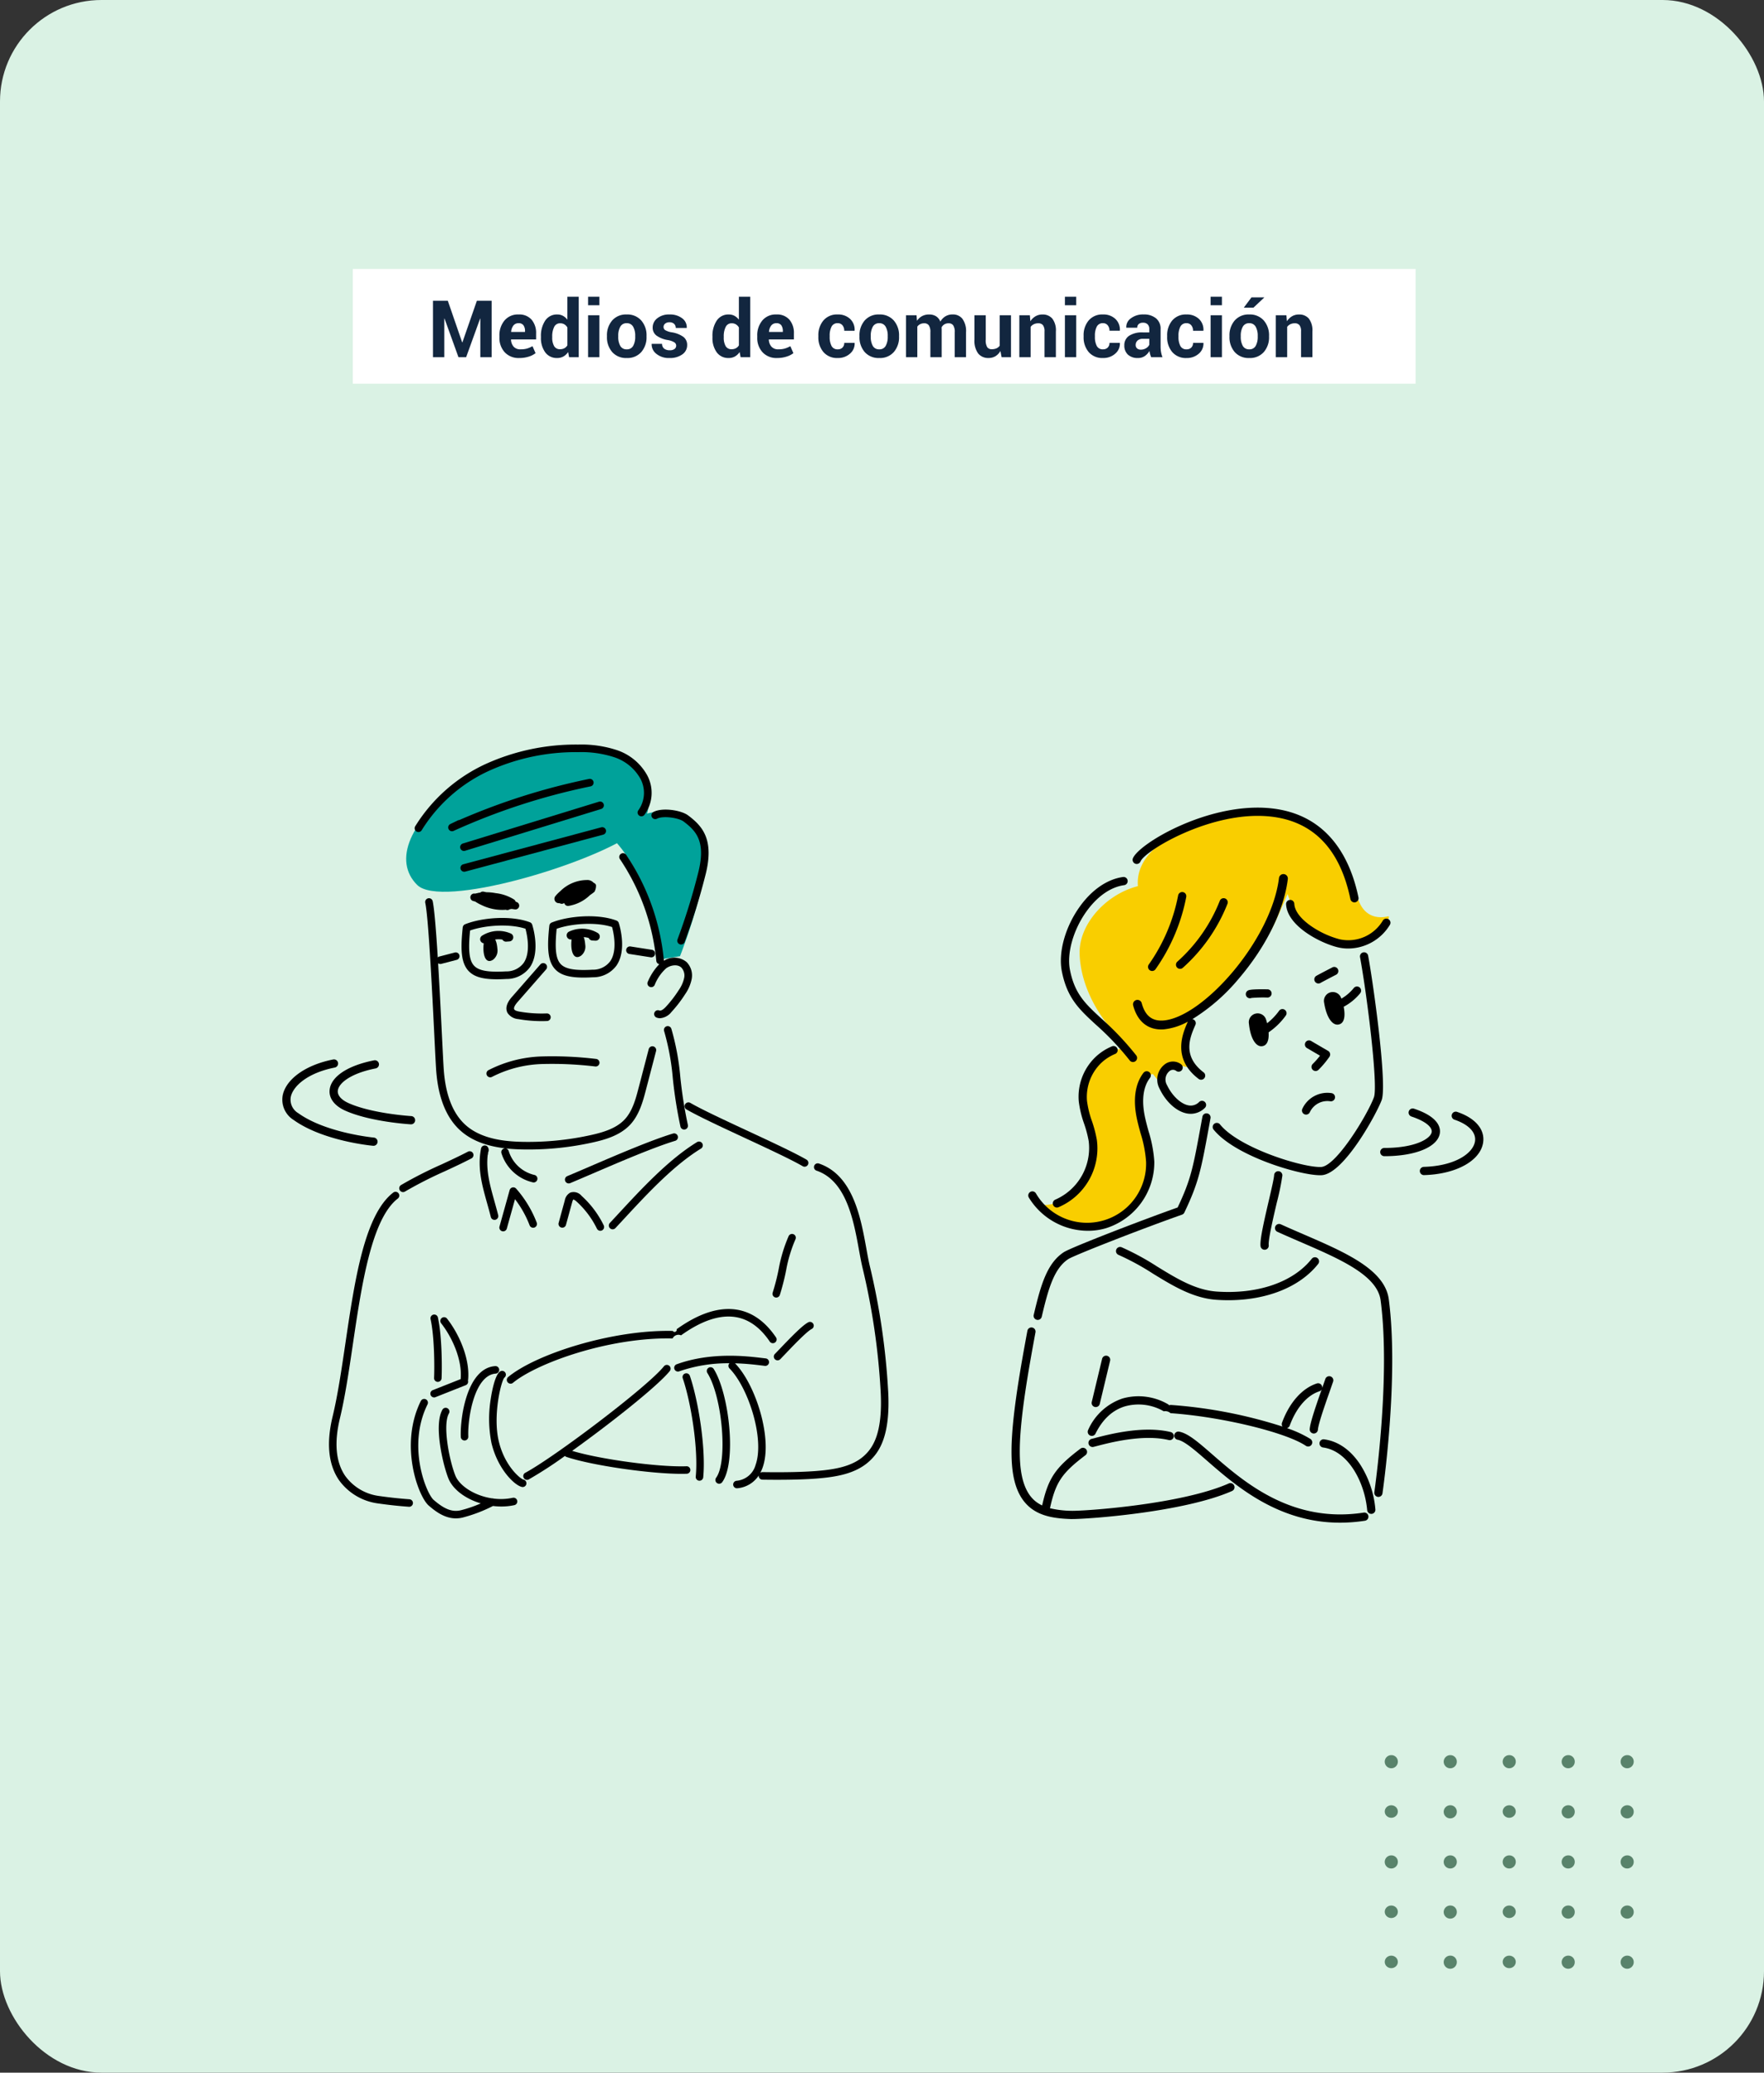 <svg xmlns="http://www.w3.org/2000/svg" xmlns:xlink="http://www.w3.org/1999/xlink" width="400" height="470" viewBox="0 0 400 470">
  <rect x="0" y="0" width="400" height="470" fill="#333333" stroke="none"/>
  <defs>
    <clipPath id="clip-path">
      <rect id="Rectángulo_401759" data-name="Rectángulo 401759" width="272.371" height="176.456" transform="translate(0 0)" fill="none"/>
    </clipPath>
  </defs>
  <g id="Grupo_1100302" data-name="Grupo 1100302" transform="translate(-1021 -1920)">
    <rect id="Rectángulo_400794" data-name="Rectángulo 400794" width="400" height="470" rx="23" transform="translate(1021 1920)" fill="#daf2e4"/>
    <g id="Grupo_1098846" data-name="Grupo 1098846" transform="translate(1335 2318)">
      <g id="Grupo_78347" data-name="Grupo 78347">
        <path id="Trazado_99257" data-name="Trazado 99257" d="M417.186,104.2a1.487,1.487,0,1,1-1.487-1.42A1.454,1.454,0,0,1,417.186,104.2Z" transform="translate(-414.214 -102.779)" fill="#59836b"/>
        <path id="Trazado_99258" data-name="Trazado 99258" d="M425.632,104.2a1.487,1.487,0,1,1-1.485-1.42A1.454,1.454,0,0,1,425.632,104.2Z" transform="translate(-409.289 -102.779)" fill="#59836b"/>
        <path id="Trazado_99259" data-name="Trazado 99259" d="M434.078,104.2a1.487,1.487,0,1,1-1.485-1.42A1.454,1.454,0,0,1,434.078,104.2Z" transform="translate(-404.363 -102.779)" fill="#59836b"/>
        <path id="Trazado_99260" data-name="Trazado 99260" d="M442.525,104.2a1.487,1.487,0,1,1-1.487-1.42A1.454,1.454,0,0,1,442.525,104.2Z" transform="translate(-399.438 -102.779)" fill="#59836b"/>
        <path id="Trazado_99261" data-name="Trazado 99261" d="M450.971,104.2a1.487,1.487,0,1,1-1.485-1.42A1.454,1.454,0,0,1,450.971,104.2Z" transform="translate(-394.512 -102.779)" fill="#59836b"/>
        <ellipse id="Elipse_3975" data-name="Elipse 3975" cx="1.486" cy="1.421" rx="1.486" ry="1.421" transform="translate(0 11.367)" fill="#59836b"/>
        <path id="Trazado_99268" data-name="Trazado 99268" d="M425.632,111.707a1.487,1.487,0,1,1-1.485-1.42A1.455,1.455,0,0,1,425.632,111.707Z" transform="translate(-409.289 -98.92)" fill="#59836b"/>
        <ellipse id="Elipse_3976" data-name="Elipse 3976" cx="1.486" cy="1.421" rx="1.486" ry="1.421" transform="translate(26.743 11.367)" fill="#59836b"/>
        <path id="Trazado_99269" data-name="Trazado 99269" d="M442.525,111.707a1.487,1.487,0,1,1-1.487-1.42A1.455,1.455,0,0,1,442.525,111.707Z" transform="translate(-399.438 -98.92)" fill="#59836b"/>
        <path id="Trazado_99270" data-name="Trazado 99270" d="M450.971,111.707a1.487,1.487,0,1,1-1.485-1.42A1.455,1.455,0,0,1,450.971,111.707Z" transform="translate(-394.512 -98.92)" fill="#59836b"/>
        <path id="Trazado_99274" data-name="Trazado 99274" d="M417.186,119.216a1.487,1.487,0,1,1-1.487-1.422A1.455,1.455,0,0,1,417.186,119.216Z" transform="translate(-414.214 -95.062)" fill="#59836b"/>
        <path id="Trazado_99275" data-name="Trazado 99275" d="M425.632,119.216a1.487,1.487,0,1,1-1.485-1.422A1.455,1.455,0,0,1,425.632,119.216Z" transform="translate(-409.289 -95.062)" fill="#59836b"/>
        <path id="Trazado_99276" data-name="Trazado 99276" d="M434.078,119.216a1.487,1.487,0,1,1-1.485-1.422A1.455,1.455,0,0,1,434.078,119.216Z" transform="translate(-404.363 -95.062)" fill="#59836b"/>
        <path id="Trazado_99277" data-name="Trazado 99277" d="M442.525,119.216a1.487,1.487,0,1,1-1.487-1.422A1.455,1.455,0,0,1,442.525,119.216Z" transform="translate(-399.438 -95.062)" fill="#59836b"/>
        <path id="Trazado_99278" data-name="Trazado 99278" d="M450.971,119.216a1.487,1.487,0,1,1-1.485-1.422A1.455,1.455,0,0,1,450.971,119.216Z" transform="translate(-394.512 -95.062)" fill="#59836b"/>
        <ellipse id="Elipse_3980" data-name="Elipse 3980" cx="1.486" cy="1.421" rx="1.486" ry="1.421" transform="translate(0 34.1)" fill="#59836b"/>
        <path id="Trazado_99285" data-name="Trazado 99285" d="M425.632,126.724a1.487,1.487,0,1,1-1.485-1.422A1.454,1.454,0,0,1,425.632,126.724Z" transform="translate(-409.289 -91.202)" fill="#59836b"/>
        <ellipse id="Elipse_3981" data-name="Elipse 3981" cx="1.486" cy="1.421" rx="1.486" ry="1.421" transform="translate(26.743 34.1)" fill="#59836b"/>
        <path id="Trazado_99286" data-name="Trazado 99286" d="M442.525,126.724a1.487,1.487,0,1,1-1.487-1.422A1.454,1.454,0,0,1,442.525,126.724Z" transform="translate(-399.438 -91.202)" fill="#59836b"/>
        <path id="Trazado_99287" data-name="Trazado 99287" d="M450.971,126.724a1.487,1.487,0,1,1-1.485-1.422A1.454,1.454,0,0,1,450.971,126.724Z" transform="translate(-394.512 -91.202)" fill="#59836b"/>
        <ellipse id="Elipse_3985" data-name="Elipse 3985" cx="1.486" cy="1.421" rx="1.486" ry="1.421" transform="translate(0 45.467)" fill="#59836b"/>
        <path id="Trazado_99291" data-name="Trazado 99291" d="M425.632,134.232a1.487,1.487,0,1,1-1.485-1.422A1.454,1.454,0,0,1,425.632,134.232Z" transform="translate(-409.289 -87.343)" fill="#59836b"/>
        <ellipse id="Elipse_3986" data-name="Elipse 3986" cx="1.486" cy="1.421" rx="1.486" ry="1.421" transform="translate(26.743 45.467)" fill="#59836b"/>
        <path id="Trazado_99292" data-name="Trazado 99292" d="M442.525,134.232a1.487,1.487,0,1,1-1.487-1.422A1.454,1.454,0,0,1,442.525,134.232Z" transform="translate(-399.438 -87.343)" fill="#59836b"/>
        <path id="Trazado_99293" data-name="Trazado 99293" d="M450.971,134.232a1.487,1.487,0,1,1-1.485-1.422A1.454,1.454,0,0,1,450.971,134.232Z" transform="translate(-394.512 -87.343)" fill="#59836b"/>
      </g>
    </g>
    <rect id="Rectángulo_400945" data-name="Rectángulo 400945" width="241" height="26" transform="translate(1101 1981)" fill="#fff"/>
    <path id="Trazado_877728" data-name="Trazado 877728" d="M7.8-3.366h.053L11.136-12.8h3.349V0H11.918V-8.736l-.053-.009L8.7,0H6.961L3.8-8.763l-.053.009V0H1.178V-12.8H4.544ZM20.769.185a4.279,4.279,0,0,1-3.322-1.305,4.784,4.784,0,0,1-1.2-3.362v-.352a5.207,5.207,0,0,1,1.16-3.5A3.944,3.944,0,0,1,20.6-9.686a3.692,3.692,0,0,1,2.94,1.173,4.637,4.637,0,0,1,1.024,3.16v1.327H18.9l-.026.053a2.569,2.569,0,0,0,.593,1.582,1.987,1.987,0,0,0,1.578.606A5.279,5.279,0,0,0,22.5-1.96,5.971,5.971,0,0,0,23.748-2.5l.694,1.582A4.764,4.764,0,0,1,22.9-.132,6.86,6.86,0,0,1,20.769.185ZM20.6-7.708a1.425,1.425,0,0,0-1.191.532,2.667,2.667,0,0,0-.505,1.411l.018.044h3.129v-.193a2.221,2.221,0,0,0-.343-1.314A1.268,1.268,0,0,0,20.6-7.708Zm5.063,3.032a6.18,6.18,0,0,1,.971-3.63,3.154,3.154,0,0,1,2.738-1.38,2.663,2.663,0,0,1,1.283.308,3.087,3.087,0,0,1,1,.879v-5.212h2.575V0H32.045l-.22-1.169A3.179,3.179,0,0,1,30.762-.163a2.812,2.812,0,0,1-1.406.347A3.215,3.215,0,0,1,26.635-1.1a5.479,5.479,0,0,1-.971-3.393Zm2.558.185a3.874,3.874,0,0,0,.422,1.964,1.469,1.469,0,0,0,1.371.716,2,2,0,0,0,.967-.224,1.788,1.788,0,0,0,.677-.655V-6.741a1.975,1.975,0,0,0-.672-.7,1.788,1.788,0,0,0-.954-.25,1.448,1.448,0,0,0-1.375.835,4.718,4.718,0,0,0-.435,2.18ZM38.918,0H36.352V-9.51h2.566Zm0-11.786H36.352v-1.925h2.566Zm1.714,6.943a5.1,5.1,0,0,1,1.187-3.485,4.136,4.136,0,0,1,3.287-1.358,4.18,4.18,0,0,1,3.3,1.354,5.076,5.076,0,0,1,1.2,3.489v.185a5.084,5.084,0,0,1-1.191,3.494A4.162,4.162,0,0,1,45.123.185a4.173,4.173,0,0,1-3.3-1.349,5.084,5.084,0,0,1-1.191-3.494Zm2.558.185a4.137,4.137,0,0,0,.457,2.087,1.578,1.578,0,0,0,1.477.787,1.562,1.562,0,0,0,1.455-.791,4.11,4.11,0,0,0,.461-2.083v-.185a4.068,4.068,0,0,0-.466-2.065,1.576,1.576,0,0,0-1.468-.8,1.557,1.557,0,0,0-1.455.8,4.1,4.1,0,0,0-.461,2.061Zm13.14,2.021a.885.885,0,0,0-.409-.725A4.151,4.151,0,0,0,54.4-3.894,6.047,6.047,0,0,1,51.869-4.9,2.208,2.208,0,0,1,51-6.741,2.62,2.62,0,0,1,52.04-8.824a4.182,4.182,0,0,1,2.76-.861,4.513,4.513,0,0,1,2.887.861A2.517,2.517,0,0,1,58.729-6.68l-.018.053H56.232a1.245,1.245,0,0,0-.369-.932,1.461,1.461,0,0,0-1.063-.36,1.453,1.453,0,0,0-.976.308.957.957,0,0,0-.36.756.854.854,0,0,0,.374.716,4.158,4.158,0,0,0,1.516.5A6.17,6.17,0,0,1,57.959-4.61a2.265,2.265,0,0,1,.857,1.876,2.51,2.51,0,0,1-1.1,2.1,4.742,4.742,0,0,1-2.9.817,4.408,4.408,0,0,1-3-.962,2.691,2.691,0,0,1-1.05-2.193l.018-.053H53.13a1.334,1.334,0,0,0,.5,1.107,2.068,2.068,0,0,0,1.239.343,1.762,1.762,0,0,0,1.085-.286A.927.927,0,0,0,56.329-2.637Zm8.227-2.039a6.18,6.18,0,0,1,.971-3.63,3.154,3.154,0,0,1,2.738-1.38,2.663,2.663,0,0,1,1.283.308,3.087,3.087,0,0,1,1,.879v-5.212h2.575V0H70.937l-.22-1.169A3.179,3.179,0,0,1,69.653-.163a2.812,2.812,0,0,1-1.406.347A3.215,3.215,0,0,1,65.527-1.1a5.479,5.479,0,0,1-.971-3.393Zm2.558.185a3.874,3.874,0,0,0,.422,1.964,1.469,1.469,0,0,0,1.371.716,2,2,0,0,0,.967-.224,1.788,1.788,0,0,0,.677-.655V-6.741a1.975,1.975,0,0,0-.672-.7,1.788,1.788,0,0,0-.954-.25,1.448,1.448,0,0,0-1.375.835,4.718,4.718,0,0,0-.435,2.18ZM79.233.185a4.279,4.279,0,0,1-3.322-1.305,4.784,4.784,0,0,1-1.2-3.362v-.352a5.207,5.207,0,0,1,1.16-3.5,3.944,3.944,0,0,1,3.19-1.354,3.692,3.692,0,0,1,2.94,1.173,4.637,4.637,0,0,1,1.024,3.16v1.327H77.361l-.026.053a2.569,2.569,0,0,0,.593,1.582,1.987,1.987,0,0,0,1.578.606,5.279,5.279,0,0,0,1.463-.176A5.971,5.971,0,0,0,82.213-2.5l.694,1.582a4.764,4.764,0,0,1-1.547.782A6.86,6.86,0,0,1,79.233.185Zm-.167-7.893a1.425,1.425,0,0,0-1.191.532,2.667,2.667,0,0,0-.505,1.411l.018.044h3.129v-.193a2.221,2.221,0,0,0-.343-1.314A1.268,1.268,0,0,0,79.066-7.708ZM92.979-1.784a1.428,1.428,0,0,0,1.063-.4,1.452,1.452,0,0,0,.4-1.068h2.338l.018.053A2.976,2.976,0,0,1,95.722-.787a4.01,4.01,0,0,1-2.742.971,4.052,4.052,0,0,1-3.261-1.349,5.128,5.128,0,0,1-1.151-3.45v-.264a5.161,5.161,0,0,1,1.147-3.45,4.016,4.016,0,0,1,3.248-1.358,3.922,3.922,0,0,1,2.8,1,3.348,3.348,0,0,1,1.028,2.637l-.018.053H94.438a1.9,1.9,0,0,0-.391-1.226,1.314,1.314,0,0,0-1.085-.488,1.465,1.465,0,0,0-1.411.8,4.362,4.362,0,0,0-.417,2.035v.264a4.346,4.346,0,0,0,.417,2.048A1.485,1.485,0,0,0,92.979-1.784Zm4.913-3.059a5.1,5.1,0,0,1,1.187-3.485,4.136,4.136,0,0,1,3.287-1.358,4.18,4.18,0,0,1,3.3,1.354,5.076,5.076,0,0,1,1.2,3.489v.185a5.084,5.084,0,0,1-1.191,3.494A4.162,4.162,0,0,1,102.384.185a4.173,4.173,0,0,1-3.3-1.349,5.084,5.084,0,0,1-1.191-3.494Zm2.558.185a4.137,4.137,0,0,0,.457,2.087,1.578,1.578,0,0,0,1.477.787,1.562,1.562,0,0,0,1.455-.791,4.11,4.11,0,0,0,.461-2.083v-.185a4.068,4.068,0,0,0-.466-2.065,1.576,1.576,0,0,0-1.468-.8,1.557,1.557,0,0,0-1.455.8,4.1,4.1,0,0,0-.461,2.061ZM110.83-9.51l.105,1.257a3.2,3.2,0,0,1,1.147-1.059,3.3,3.3,0,0,1,1.6-.374,2.905,2.905,0,0,1,1.564.4,2.494,2.494,0,0,1,.984,1.222,3.3,3.3,0,0,1,1.143-1.2,3.1,3.1,0,0,1,1.652-.431,2.71,2.71,0,0,1,2.219,1,4.762,4.762,0,0,1,.813,3.045V0h-2.566V-5.651a2.665,2.665,0,0,0-.352-1.591,1.248,1.248,0,0,0-1.046-.448,1.792,1.792,0,0,0-.945.242,1.761,1.761,0,0,0-.637.672q0,.167.009.286t.009.242V0h-2.558V-5.651a2.673,2.673,0,0,0-.352-1.578,1.242,1.242,0,0,0-1.055-.461,1.991,1.991,0,0,0-.91.2,1.745,1.745,0,0,0-.646.558V0h-2.558V-9.51Zm19.02,8.1a3.229,3.229,0,0,1-1.116,1.178,2.959,2.959,0,0,1-1.573.413,2.892,2.892,0,0,1-2.351-1.02A4.89,4.89,0,0,1,123.961-4V-9.51h2.558v5.528a3.07,3.07,0,0,0,.338,1.709,1.216,1.216,0,0,0,1.05.461,2.557,2.557,0,0,0,1.055-.2,1.778,1.778,0,0,0,.721-.584V-9.51h2.566V0h-2.127Zm6.68-8.1.114,1.362a3.478,3.478,0,0,1,1.169-1.134,3.034,3.034,0,0,1,1.556-.4,2.828,2.828,0,0,1,2.25.927,4.4,4.4,0,0,1,.809,2.931V0h-2.575V-5.818a2.277,2.277,0,0,0-.356-1.446,1.312,1.312,0,0,0-1.068-.426,2.241,2.241,0,0,0-1.006.215,1.965,1.965,0,0,0-.716.593V0h-2.566V-9.51ZM147.041,0h-2.566V-9.51h2.566Zm0-11.786h-2.566v-1.925h2.566Zm6.082,10a1.428,1.428,0,0,0,1.063-.4,1.452,1.452,0,0,0,.4-1.068h2.338l.018.053a2.976,2.976,0,0,1-1.072,2.413,4.01,4.01,0,0,1-2.742.971,4.052,4.052,0,0,1-3.261-1.349,5.128,5.128,0,0,1-1.151-3.45v-.264a5.161,5.161,0,0,1,1.147-3.45,4.016,4.016,0,0,1,3.248-1.358,3.922,3.922,0,0,1,2.8,1,3.348,3.348,0,0,1,1.028,2.637l-.018.053h-2.338a1.9,1.9,0,0,0-.391-1.226,1.314,1.314,0,0,0-1.085-.488,1.465,1.465,0,0,0-1.411.8,4.362,4.362,0,0,0-.417,2.035v.264a4.346,4.346,0,0,0,.417,2.048A1.485,1.485,0,0,0,153.123-1.784ZM164.039,0a5.4,5.4,0,0,1-.242-.686,4.769,4.769,0,0,1-.145-.738,3.518,3.518,0,0,1-1.046,1.151,2.621,2.621,0,0,1-1.547.457,3.211,3.211,0,0,1-2.3-.769,2.755,2.755,0,0,1-.809-2.1,2.508,2.508,0,0,1,1.077-2.167,5.377,5.377,0,0,1,3.142-.769h1.441v-.756a1.48,1.48,0,0,0-.36-1.063,1.414,1.414,0,0,0-1.072-.378,1.394,1.394,0,0,0-.962.3,1.059,1.059,0,0,0-.338.831h-2.47l-.018-.053a2.412,2.412,0,0,1,1.05-2.079,4.562,4.562,0,0,1,2.9-.875,4.257,4.257,0,0,1,2.773.861,3,3,0,0,1,1.059,2.47v3.929a7.431,7.431,0,0,0,.1,1.257A6.307,6.307,0,0,0,166.6,0Zm-2.347-1.714a2.187,2.187,0,0,0,1.2-.334,1.8,1.8,0,0,0,.721-.773V-4.166h-1.441a1.708,1.708,0,0,0-1.235.4,1.329,1.329,0,0,0-.417.993.992.992,0,0,0,.312.769A1.234,1.234,0,0,0,161.692-1.714Zm10.38-.07a1.428,1.428,0,0,0,1.063-.4,1.452,1.452,0,0,0,.4-1.068h2.338l.018.053a2.976,2.976,0,0,1-1.072,2.413,4.01,4.01,0,0,1-2.742.971,4.052,4.052,0,0,1-3.261-1.349,5.128,5.128,0,0,1-1.151-3.45v-.264a5.161,5.161,0,0,1,1.147-3.45,4.016,4.016,0,0,1,3.248-1.358,3.922,3.922,0,0,1,2.8,1,3.348,3.348,0,0,1,1.028,2.637l-.018.053h-2.338a1.9,1.9,0,0,0-.391-1.226,1.314,1.314,0,0,0-1.085-.488,1.465,1.465,0,0,0-1.411.8,4.362,4.362,0,0,0-.417,2.035v.264a4.346,4.346,0,0,0,.417,2.048A1.485,1.485,0,0,0,172.072-1.784ZM180.079,0h-2.566V-9.51h2.566Zm0-11.786h-2.566v-1.925h2.566Zm1.714,6.943a5.1,5.1,0,0,1,1.187-3.485,4.136,4.136,0,0,1,3.287-1.358,4.18,4.18,0,0,1,3.3,1.354,5.076,5.076,0,0,1,1.2,3.489v.185a5.084,5.084,0,0,1-1.191,3.494A4.162,4.162,0,0,1,186.284.185a4.173,4.173,0,0,1-3.3-1.349,5.084,5.084,0,0,1-1.191-3.494Zm2.558.185a4.137,4.137,0,0,0,.457,2.087,1.578,1.578,0,0,0,1.477.787,1.562,1.562,0,0,0,1.455-.791,4.11,4.11,0,0,0,.461-2.083v-.185a4.068,4.068,0,0,0-.466-2.065,1.576,1.576,0,0,0-1.468-.8,1.557,1.557,0,0,0-1.455.8,4.1,4.1,0,0,0-.461,2.061Zm2.435-8.912h2.856l.018.053-2.435,2.285h-2.188ZM194.7-9.51l.114,1.362a3.478,3.478,0,0,1,1.169-1.134,3.034,3.034,0,0,1,1.556-.4,2.828,2.828,0,0,1,2.25.927,4.4,4.4,0,0,1,.809,2.931V0h-2.575V-5.818a2.277,2.277,0,0,0-.356-1.446,1.312,1.312,0,0,0-1.068-.426,2.241,2.241,0,0,0-1.006.215,1.965,1.965,0,0,0-.716.593V0H192.3V-9.51Z" transform="translate(1118 2001)" fill="#12263f"/>
    <g id="Grupo_1099837" data-name="Grupo 1099837" transform="translate(1085 2088.84)">
      <g id="Grupo_1099836" data-name="Grupo 1099836" transform="translate(0 -0.003)" clip-path="url(#clip-path)">
        <path id="Trazado_876921" data-name="Trazado 876921" d="M1440.268,136.281c-7.292,1.863-13.489,8.7-13.221,15.481s3.831,13.936,9.554,19.455a77.454,77.454,0,0,1,8.883,10.019s1.318-5.136,4.086-4.355,3.93.465,3.93.465-4.387-4.874-.5-12.055c0,0,8.811-7.389,12.557-11.972,5.292-6.475,5.686-8.68,8.667-15.264a14.634,14.634,0,0,0,3.3,5.778c2.35,2.316,10.648,7.386,14.554,4.863s5.821-5.812,4.861-5.556-5.326,1.062-6.861-4.331-5.056-17.854-18.806-19.415c-8.233-.935-32.015,4.432-31.006,16.887" transform="translate(-1246.237 -104.176)" fill="#f9ce00"/>
        <path id="Trazado_876922" data-name="Trazado 876922" d="M1381.382,543.981c-5.116-2.646-10.829-2.678-15.284,1.889s-1.787,10.262-1.059,14.836,1.349,10.066-2.612,13.227-6.25,4.554-9.128,3.716c0,0,5.233,5.58,12.325,5.111s14.226-8.319,13.028-14.695-3.076-11.852-2.595-16.013,4.008-3.926,4.008-3.926Z" transform="translate(-1181.84 -473.482)" fill="#f9ce00"/>
        <path id="Trazado_876923" data-name="Trazado 876923" d="M1354.484,1078.474c-10.894,4.8-32.948,6.276-35.7,6.186a22.227,22.227,0,0,1-4.807-.583c1.3-5.951,2.732-8,8.061-12.038a.934.934,0,0,0-1.127-1.489c-5.658,4.285-7.308,6.626-8.706,12.894a7.412,7.412,0,0,1-1.687-1.083c-3.1-2.679-3.42-7.921-3.387-11.629.068-7.617,2.173-19.025,3.566-26.575a.934.934,0,0,0-1.836-.339c-1.405,7.613-3.528,19.118-3.6,26.9-.039,4.426.384,9.909,4.034,13.06,2.574,2.222,6.05,2.635,9.423,2.751q.124,0,.3,0c3.827,0,25.379-1.568,36.218-6.347a.934.934,0,1,0-.753-1.708" transform="translate(-1139.889 -910.902)"/>
        <path id="Trazado_876924" data-name="Trazado 876924" d="M1494.664,1132.991a.935.935,0,0,0-1.177-.6c-3.34,1.088-6.22,4.335-7.9,8.907a.932.932,0,0,0,.119.868,107.611,107.611,0,0,0-25.268-4.9.913.913,0,0,0-.442.08.93.93,0,0,0-.292-.264,13.3,13.3,0,0,0-10.284-1.282,13.119,13.119,0,0,0-7.8,7.155.934.934,0,0,0,1.675.826c1.6-3.247,3.845-5.331,6.671-6.195a11.4,11.4,0,0,1,8.811,1.117,1.774,1.774,0,0,1,1.532.426c11.447.79,26.06,4.308,30.659,7.382a.934.934,0,1,0,1.037-1.552,26,26,0,0,0-5.292-2.436.931.931,0,0,0,.626-.576c1.482-4.032,3.933-6.866,6.726-7.776a.928.928,0,0,0,.522-.432c-1.479,4.222-2.612,7.56-2.714,9a.933.933,0,0,0,.865,1c.023,0,.045,0,.067,0a.934.934,0,0,0,.93-.867c.093-1.32,1.581-5.566,2.668-8.666.279-.8.541-1.543.761-2.187a.934.934,0,1,0-1.767-.6c-.2.6-.447,1.291-.705,2.028a.922.922,0,0,0-.029-.445" transform="translate(-1258.886 -987.51)"/>
        <path id="Trazado_876925" data-name="Trazado 876925" d="M1444.694,1228.12c-.321.084-.59.154-.8.2a.934.934,0,1,0,.441,1.814c.218-.053.5-.126.83-.213,2.848-.742,10.415-2.712,16.19-1.329a.933.933,0,1,0,.436-1.815c-6.229-1.494-13.844.49-17.1,1.338" transform="translate(-1260.334 -1070.88)"/>
        <path id="Trazado_876926" data-name="Trazado 876926" d="M1639.649,1248.1c-16.291,2.5-27.126-6.943-34.3-13.189-3.184-2.774-5.484-4.778-7.5-5.163a.934.934,0,1,0-.349,1.834c1.523.29,3.888,2.351,6.626,4.736,6.582,5.734,16.143,14.065,30.162,14.065a37.236,37.236,0,0,0,5.642-.438.934.934,0,1,0-.283-1.846" transform="translate(-1394.44 -1073.932)"/>
        <path id="Trazado_876927" data-name="Trazado 876927" d="M1523.439,260.4a1.007,1.007,0,0,0-.715,1.23c.934,3.528,3.183,5.442,6.366,5.442q.275,0,.559-.019a14.238,14.238,0,0,0,5.466-1.747l-.068.157c-1.068,2.456-3.568,8.207,2.518,12.824a.933.933,0,0,0,1.128-1.487c-4.917-3.731-3.05-8.026-1.934-10.593l.082-.188a.927.927,0,0,0-.688-1.287,43.35,43.35,0,0,0,10.547-9.214c6.161-7.211,10.2-15.429,11.094-22.546a1.006,1.006,0,0,0-2-.249c-1.785,14.286-17.425,31.727-26.283,32.323-2.512.166-4.1-1.116-4.844-3.93a1.008,1.008,0,0,0-1.23-.715" transform="translate(-1329.77 -202.467)"/>
        <path id="Trazado_876928" data-name="Trazado 876928" d="M1830.44,529.941a.934.934,0,0,0,.336,1.277l2.967,1.733a19.408,19.408,0,0,1-1.66,1.878.933.933,0,1,0,1.316,1.324,21.217,21.217,0,0,0,2.476-2.954.934.934,0,0,0-.3-1.338l-3.862-2.256a.933.933,0,0,0-1.277.336" transform="translate(-1598.418 -462.394)"/>
        <path id="Trazado_876929" data-name="Trazado 876929" d="M1380.079,576.157a.941.941,0,0,0,.35-.069,14.511,14.511,0,0,0,8.7-15.26,27.393,27.393,0,0,0-1.115-4.271,21.928,21.928,0,0,1-1.12-4.588,10.722,10.722,0,0,1,3.2-8.571,10.368,10.368,0,0,1,3.205-2.075.934.934,0,0,0-.715-1.725,12.221,12.221,0,0,0-3.78,2.449,12.457,12.457,0,0,0-3.769,10.1,23.686,23.686,0,0,0,1.2,4.982,25.667,25.667,0,0,1,1.048,3.979,12.768,12.768,0,0,1-7.558,13.251.934.934,0,0,0,.351,1.8" transform="translate(-1204.411 -471.171)"/>
        <path id="Trazado_876930" data-name="Trazado 876930" d="M1599.866,289.612a.933.933,0,1,0,1.242,1.394,38.314,38.314,0,0,0,10.109-14.473.934.934,0,1,0-1.736-.686,36.447,36.447,0,0,1-9.614,13.764" transform="translate(-1396.895 -240.382)"/>
        <path id="Trazado_876931" data-name="Trazado 876931" d="M1557.614,263.987a.934.934,0,0,0-1.092.743,40.41,40.41,0,0,1-6.64,15.646.934.934,0,1,0,1.525,1.077,42.288,42.288,0,0,0,6.95-16.374.933.933,0,0,0-.743-1.091" transform="translate(-1353.368 -230.526)"/>
        <path id="Trazado_876932" data-name="Trazado 876932" d="M1755.738,764.7a.934.934,0,1,0-1.865-.1c-.041.754-.637,3.316-1.213,5.792-1.2,5.141-2.03,8.889-1.869,10.292a.934.934,0,0,0,.927.828,1.026,1.026,0,0,0,.107-.006.934.934,0,0,0,.822-1.034c-.136-1.191,1-6.084,1.833-9.657a55.657,55.657,0,0,0,1.258-6.114" transform="translate(-1528.955 -666.951)"/>
        <path id="Trazado_876933" data-name="Trazado 876933" d="M1344.759,705.751a.934.934,0,0,0,.7,1.122.944.944,0,0,0,.214.025.934.934,0,0,0,.908-.72c1.482-6.3,2.781-10.933,6.015-13.066,1.306-.862,16.732-6.89,25.792-10.078a.933.933,0,0,0,.533-.479c3.285-6.9,3.791-9.668,5.674-19.982l.258-1.415a.933.933,0,1,0-1.836-.336l-.259,1.415c-1.86,10.194-2.327,12.753-5.357,19.165-8.09,2.864-24.186,9.065-25.833,10.151-3.809,2.512-5.222,7.469-6.8,14.2" transform="translate(-1174.36 -576.429)"/>
        <path id="Trazado_876934" data-name="Trazado 876934" d="M1537.75,901.687a.934.934,0,0,0-1.311.154c-4.177,5.288-12.2,8.067-21.481,7.434-4.848-.33-9.075-2.922-13.551-5.665a58.736,58.736,0,0,0-8.085-4.392.934.934,0,0,0-.713,1.726,57.339,57.339,0,0,1,7.821,4.258c4.472,2.74,9.1,5.574,14.4,5.936q1.363.093,2.691.093c8.748,0,16.242-2.991,20.382-8.232a.934.934,0,0,0-.154-1.311" transform="translate(-1302.995 -785.228)"/>
        <path id="Trazado_876935" data-name="Trazado 876935" d="M1348.719,620.815a14.428,14.428,0,0,0,3.985-.553,15.656,15.656,0,0,0,11.051-15.152,29.508,29.508,0,0,0-1.3-6.864c-.286-1.043-.581-2.12-.809-3.178-.572-2.664-.838-6.377,1.14-8.937a.934.934,0,0,0-1.478-1.142c-1.913,2.475-2.427,6.1-1.488,10.471.238,1.108.54,2.212.833,3.279a27.683,27.683,0,0,1,1.239,6.429,13.4,13.4,0,0,1-24.977,7.17.933.933,0,0,0-1.613.941,15.72,15.72,0,0,0,13.42,7.536" transform="translate(-1166.009 -510.556)"/>
        <path id="Trazado_876936" data-name="Trazado 876936" d="M1690.117,422.356c5.129-.23,12.663-14.243,13.667-17.067,1.256-3.533-1.829-25.936-3.08-32.717a.934.934,0,0,0-1.837.339c1.625,8.808,4.113,29.066,3.157,31.753-1.313,3.694-8.507,15.672-11.991,15.828-4.058.184-18.5-4.235-22.894-9.625a.934.934,0,1,0-1.447,1.179c4.882,5.993,19.424,10.318,24.13,10.317.1,0,.2,0,.3-.006" transform="translate(-1454.471 -324.7)"/>
        <path id="Trazado_876937" data-name="Trazado 876937" d="M1808.774,286.824a20.8,20.8,0,0,1-6.639-3.114c-2.28-1.628-3.57-3.382-3.632-4.939a.934.934,0,0,0-1.866.074c.2,4.945,7.712,8.818,11.692,9.793a9.923,9.923,0,0,0,2.364.281,11.1,11.1,0,0,0,9.473-5.358.934.934,0,1,0-1.62-.928,9.111,9.111,0,0,1-9.772,4.192" transform="translate(-1569.008 -242.668)"/>
        <path id="Trazado_876938" data-name="Trazado 876938" d="M1572.946,579.112a4.772,4.772,0,0,0,.871.081,4.575,4.575,0,0,0,3.217-1.36.934.934,0,0,0-1.293-1.347,2.658,2.658,0,0,1-2.456.789c-1.734-.32-3.729-2.208-4.854-4.593a2.466,2.466,0,0,1,.5-3.12,1.228,1.228,0,0,1,1.521-.146.934.934,0,1,0,1.17-1.455,3.045,3.045,0,0,0-3.847.134,4.329,4.329,0,0,0-1.038,5.384c1.408,2.986,3.843,5.2,6.2,5.633" transform="translate(-1367.803 -495.459)"/>
        <path id="Trazado_876939" data-name="Trazado 876939" d="M1522.541,125.606a.933.933,0,0,0,1.219-.506c1.01-2.443,15.922-11.453,29.117-10.212,9.864.927,16.077,7.227,18.466,18.727a.934.934,0,1,0,1.828-.38c-1.77-8.522-6.7-18.945-20.119-20.206-13.936-1.308-29.625,7.992-31.017,11.357a.934.934,0,0,0,.506,1.22" transform="translate(-1329.136 -98.599)"/>
        <path id="Trazado_876940" data-name="Trazado 876940" d="M1401.505,270.508a62.97,62.97,0,0,1,7.661,8.092.934.934,0,1,0,1.472-1.149,65.475,65.475,0,0,0-7.868-8.315c-3.655-3.369-6.07-5.594-7.148-11.076-.734-3.731.751-9.019,3.695-13.157,2.457-3.454,5.5-5.594,8.573-6.027a.934.934,0,1,0-.261-1.849c-3.584.506-7.076,2.919-9.833,6.794-3.273,4.6-4.845,10.332-4.006,14.6,1.2,6.082,3.93,8.6,7.715,12.089" transform="translate(-1217.007 -206.987)"/>
        <path id="Trazado_876941" data-name="Trazado 876941" d="M1872.789,434.374a.934.934,0,0,0-1.455-1.17,10.357,10.357,0,0,1-2.833,2.432c-.019-.052-.036-.1-.056-.156a2.005,2.005,0,0,0-3.844,1.123c.53,3.417,2.029,5.5,3.623,4.783,1.052-.475,1.157-2.13.8-3.91a12.253,12.253,0,0,0,3.769-3.1" transform="translate(-1628.335 -378.014)"/>
        <path id="Trazado_876942" data-name="Trazado 876942" d="M1738.47,474.714a.934.934,0,0,0-1.52-1.084,13.758,13.758,0,0,1-2.732,2.847c-.066-.262-.138-.522-.218-.777a2.005,2.005,0,0,0-3.9.916c.346,3.441,1.731,5.6,3.362,4.97.91-.353,1.188-1.586,1.093-3.044a15.668,15.668,0,0,0,3.913-3.828" transform="translate(-1510.891 -413.28)"/>
        <path id="Trazado_876943" data-name="Trazado 876943" d="M1729.459,439.9h.016a.934.934,0,0,0,.016-1.867c-3.881-.068-4.278.162-4.49.284a.934.934,0,0,0,.468,1.742.923.923,0,0,0,.358-.072,31.3,31.3,0,0,1,3.632-.088" transform="translate(-1506.041 -382.527)"/>
        <path id="Trazado_876944" data-name="Trazado 876944" d="M1850.94,398.221c-.546.282-3.291,1.7-3.681,1.948a.934.934,0,0,0,1,1.574c.216-.137,1.965-1.055,3.532-1.862a.934.934,0,1,0-.855-1.66" transform="translate(-1612.84 -347.676)"/>
        <path id="Trazado_876945" data-name="Trazado 876945" d="M1825.629,628.112a.934.934,0,0,0,1.23-.479,4.392,4.392,0,0,1,4.625-2.469.934.934,0,0,0,.327-1.839,6.247,6.247,0,0,0-6.661,3.557.934.934,0,0,0,.479,1.23" transform="translate(-1593.84 -544.274)"/>
        <path id="Trazado_876946" data-name="Trazado 876946" d="M1783.3,860.416c-1.676-.724-3.408-1.472-5.071-2.229a.934.934,0,1,0-.773,1.7c1.679.764,3.42,1.516,5.1,2.243,9.015,3.9,17.53,7.574,18.287,13.292,2.329,17.594-1.389,43.243-1.427,43.5a.933.933,0,0,0,.787,1.06.91.91,0,0,0,.137.01.933.933,0,0,0,.922-.8c.039-.26,3.795-26.163,1.431-44.017-.9-6.767-9.883-10.65-19.4-14.761" transform="translate(-1551.777 -749.384)"/>
        <path id="Trazado_876947" data-name="Trazado 876947" d="M1857.706,1243.484a.934.934,0,1,0-.252,1.85c5.723.78,9.413,7.9,9.98,14.2a.934.934,0,0,0,.929.85c.028,0,.056,0,.085,0a.933.933,0,0,0,.846-1.013,22.365,22.365,0,0,0-3.507-10.283c-2.166-3.237-4.96-5.173-8.08-5.6" transform="translate(-1621.415 -1085.93)"/>
        <path id="Trazado_876948" data-name="Trazado 876948" d="M1451.038,1094.711l-2.333,9.736a.934.934,0,1,0,1.816.435l2.333-9.736a.934.934,0,1,0-1.816-.435" transform="translate(-1265.136 -955.389)"/>
        <path id="Trazado_876949" data-name="Trazado 876949" d="M1972.424,653.3c3.6,1.2,4.719,2.607,4.569,3.525-.242,1.492-3.725,3.594-10.709,3.594a.934.934,0,1,0,0,1.867c7.007,0,12.052-2.074,12.552-5.162.21-1.295-.267-3.744-5.822-5.6a.934.934,0,1,0-.591,1.771" transform="translate(-1716.347 -568.942)"/>
        <path id="Trazado_876950" data-name="Trazado 876950" d="M2044.327,657.025a.934.934,0,0,0-.591,1.771c3.23,1.077,4.981,2.909,4.686,4.9-.406,2.739-4.527,5.615-11.62,5.812a.934.934,0,0,0,.025,1.867h.026c7.283-.2,12.8-3.247,13.415-7.4.439-2.963-1.783-5.56-5.943-6.946" transform="translate(-1777.953 -573.74)"/>
        <path id="Trazado_876951" data-name="Trazado 876951" d="M588.74,126.13c9.626,9.416,11.551,27.679,11.551,27.679l4.053-.66s10.327-26,3.885-29.722c-8.384-4.84-10.791-2.569-13.784-1.881-1.773.408-5.706,4.584-5.706,4.584" transform="translate(-514.148 -105.155)" fill="#00a29a"/>
        <path id="Trazado_876952" data-name="Trazado 876952" d="M272.942,27.973c-9.785,6.846-43.119,16.862-48.612,11.453s-1.909-14.878,10.495-23.169,35.495-9.63,38.824-4.712,5.315,12.215-.706,16.428" transform="translate(-193.725 -7.585)" fill="#00a29a"/>
        <path id="Trazado_876953" data-name="Trazado 876953" d="M101.955,870.195c-2.235-.155-4.547-.405-7.067-.764a11.252,11.252,0,0,1-7.55-4.559c-2.12-3.125-2.516-7.517-1.179-13.054,1.167-4.832,2.023-10.621,2.93-16.751C91.06,821.728,93.3,806.61,99.287,802a.852.852,0,0,0-1.04-1.351c-6.536,5.032-8.727,19.845-10.845,34.17-.9,6.09-1.752,11.843-2.9,16.6-1.455,6.024-.975,10.873,1.425,14.411a12.993,12.993,0,0,0,8.721,5.289c2.561.366,4.913.62,7.19.778l.06,0a.853.853,0,0,0,.058-1.7" transform="translate(-73.077 -699.053)"/>
        <path id="Trazado_876954" data-name="Trazado 876954" d="M468.073,1133.3c-6.326.244-19.7-1.579-25.973-3.49,2.227-1.6,4.638-3.378,7.109-5.26,7.625-5.809,13.243-10.611,15.029-12.847a.852.852,0,1,0-1.332-1.064c-3.713,4.647-24.915,20.663-31.5,24.177a.853.853,0,0,0,.8,1.5,93.226,93.226,0,0,0,8.256-5.352.846.846,0,0,0,.339.219c5.684,1.923,18.933,3.838,26.082,3.838.44,0,.858-.007,1.249-.022a.852.852,0,0,0-.065-1.7" transform="translate(-376.358 -969.645)"/>
        <path id="Trazado_876955" data-name="Trazado 876955" d="M750.322,801.172a158.813,158.813,0,0,0-4.147-28.243c-.282-1.171-.536-2.567-.8-4.046-1.273-6.992-3.016-16.567-10.708-19.2a.853.853,0,1,0-.552,1.613c6.746,2.308,8.385,11.315,9.583,17.892.274,1.5.532,2.921.825,4.139a157.112,157.112,0,0,1,4.1,27.938c.527,9.486-1.712,12.813-3.722,14.653-2.72,2.488-6.754,3.133-10.708,3.458-3.093.255-7.364.347-12.348.269h-.014a.844.844,0,0,0-.5.163,8.711,8.711,0,0,0,.547-1.234c2.3-6.518-1.581-18.8-6.276-23.6,2.506.064,4.6.318,5.958.482.307.037.58.07.816.1a.852.852,0,0,0,.187-1.695c-.231-.026-.5-.058-.8-.094-3.463-.417-11.573-1.4-19.344,1.409a.852.852,0,1,0,.579,1.6,33.782,33.782,0,0,1,11.343-1.816.851.851,0,0,0,.014,1.178c4.289,4.357,8,15.969,5.914,21.873a4.912,4.912,0,0,1-4.33,3.6.853.853,0,0,0,.1,1.7.816.816,0,0,0,.1-.006,6.457,6.457,0,0,0,4.852-2.908.843.843,0,0,0-.011.094.852.852,0,0,0,.839.866q1.735.028,3.352.027c3.612,0,6.737-.1,9.163-.3,4.256-.351,8.621-1.066,11.719-3.9,2.288-2.093,4.841-5.8,4.274-16.005" transform="translate(-612.934 -654.661)"/>
        <path id="Trazado_876956" data-name="Trazado 876956" d="M266.922,1035.437h.045a.853.853,0,0,0,.851-.809c.112-2.165.123-9.454-.832-13.787a.852.852,0,1,0-1.665.367c.917,4.162.9,11.229.795,13.332a.852.852,0,0,0,.807.9" transform="translate(-231.687 -890.921)"/>
        <path id="Trazado_876957" data-name="Trazado 876957" d="M878.286,890.345a.853.853,0,0,0,.812-.595,51.3,51.3,0,0,0,1.438-5.659,31.816,31.816,0,0,1,2.117-6.986.852.852,0,0,0-1.57-.666,33.668,33.668,0,0,0-2.217,7.306,49.17,49.17,0,0,1-1.393,5.489.852.852,0,0,0,.813,1.11" transform="translate(-766.265 -764.943)"/>
        <path id="Trazado_876958" data-name="Trazado 876958" d="M880.99,1039.754c-.364.382-.687.722-.951.995a.852.852,0,1,0,1.226,1.185c.267-.276.593-.619.96-1,1.732-1.82,4.954-5.206,6.123-5.828a.852.852,0,1,0-.8-1.5c-1.3.694-3.846,3.309-6.557,6.158" transform="translate(-768.332 -902.555)"/>
        <path id="Trazado_876959" data-name="Trazado 876959" d="M402.789,1027.241a.849.849,0,0,0,.543-.2c5.333-4.419,21.684-10.375,36.194-10.06a1.469,1.469,0,0,1,1.917-.708c4.694-3.372,8.91-4.755,12.533-4.111,2.9.516,5.448,2.373,7.581,5.521a.852.852,0,1,0,1.411-.956c-2.4-3.543-5.326-5.644-8.694-6.243-4.092-.727-8.744.754-13.826,4.4a.488.488,0,0,1-.884.389c-13.773-.309-31.06,5.264-37.319,10.451a.852.852,0,0,0,.544,1.509" transform="translate(-351.012 -882.305)"/>
        <path id="Trazado_876960" data-name="Trazado 876960" d="M253.278,1193.607a12.888,12.888,0,0,1-4.357.171.849.849,0,0,0-.345-.046c-3.937-.594-7.366-2.805-8.315-5.175-1.343-3.356-2.954-11.453-1.45-14.084a.852.852,0,1,0-1.48-.845c-2.017,3.53.147,12.563,1.347,15.563,1.032,2.579,3.935,4.658,7.35,5.687a28.419,28.419,0,0,1-4.514,1.553c-1.937.463-3.73-.223-6.189-2.367-1.613-1.407-6.086-12.129-1.366-21.646a.852.852,0,1,0-1.527-.757c-4.946,9.973-.577,21.639,1.772,23.688,1.7,1.484,3.728,2.923,6.185,2.923a6.528,6.528,0,0,0,1.521-.183,33.262,33.262,0,0,0,6.887-2.627,15.764,15.764,0,0,0,1.908.118,13.733,13.733,0,0,0,2.935-.307.852.852,0,1,0-.365-1.665" transform="translate(-201.01 -1022.798)"/>
        <path id="Trazado_876961" data-name="Trazado 876961" d="M327.425,1114.123a.853.853,0,0,0-.1-1.7c-6.515.382-8.039,11.9-7.858,16.054a.853.853,0,0,0,.851.815h.038a.852.852,0,0,0,.814-.888c-.179-4.083,1.367-13.991,6.254-14.277" transform="translate(-278.98 -971.48)"/>
        <path id="Trazado_876962" data-name="Trazado 876962" d="M717.028,1125.368a.852.852,0,0,0-.531,1.082c1.884,5.517,3.558,16.032,2.946,22.3a.852.852,0,0,0,.766.931c.028,0,.056,0,.084,0a.852.852,0,0,0,.847-.769c.633-6.483-1.089-17.333-3.03-23.015a.852.852,0,0,0-1.082-.531" transform="translate(-625.679 -982.747)"/>
        <path id="Trazado_876963" data-name="Trazado 876963" d="M760.239,1114.583a.852.852,0,0,0-.271,1.174c3.434,5.493,4.659,20.148,1.987,23.759a.852.852,0,0,0,1.37,1.014c3.308-4.47,1.641-19.993-1.912-25.676a.852.852,0,0,0-1.175-.271" transform="translate(-663.569 -973.255)"/>
        <path id="Trazado_876964" data-name="Trazado 876964" d="M378.014,1145.669c-.632-.142-4.231-2.978-5.591-8.692-1.391-5.842.527-13.662,1.278-14.439a.852.852,0,0,0-1.037-1.353c-1.251.938-1.954,5.416-2.082,6.3a28.163,28.163,0,0,0,.182,9.883c1.412,5.932,5.256,9.643,6.921,9.969a.839.839,0,0,0,.987-.663.862.862,0,0,0-.658-1.01" transform="translate(-323.321 -978.986)"/>
        <path id="Trazado_876965" data-name="Trazado 876965" d="M265.884,1042.983a.853.853,0,0,0,.311-.059c.684-.268,2.061-.814,3.439-1.36s2.75-1.09,3.433-1.357a.851.851,0,0,0,.493-1.067.841.841,0,0,0,.045-.2c.436-4.813-2.1-10.422-4.8-13.847a.853.853,0,0,0-1.338,1.057c2.5,3.159,4.837,8.291,4.444,12.636,0,.015,0,.029,0,.044-.746.294-1.821.72-2.9,1.148-1.375.545-2.75,1.09-3.433,1.357a.853.853,0,0,0,.311,1.646" transform="translate(-231.452 -894.936)"/>
        <path id="Trazado_876966" data-name="Trazado 876966" d="M660.855,118.1a.86.86,0,0,0,1.163.358c1.345-.712,4.9-.215,6.036.642,2.916,2.2,5.17,4.618,3.22,11.959a142.908,142.908,0,0,1-4.607,14.778.861.861,0,0,0,1.609.613,144.5,144.5,0,0,0,4.662-14.949c2.221-8.358-.683-11.388-3.847-13.776-1.616-1.219-5.886-1.844-7.878-.789a.861.861,0,0,0-.358,1.164" transform="translate(-577.039 -101.648)"/>
        <path id="Trazado_876967" data-name="Trazado 876967" d="M237.422,19.715a.86.86,0,0,0,1.18-.3A35.215,35.215,0,0,1,253.885,5.941a47.769,47.769,0,0,1,20.174-4.223h.033a24.151,24.151,0,0,1,8.126,1.14,10.588,10.588,0,0,1,5.974,4.886,6.768,6.768,0,0,1-.447,7.131.861.861,0,0,0,1.342,1.079,8.419,8.419,0,0,0,.637-9A12.292,12.292,0,0,0,282.8,1.24,25.74,25.74,0,0,0,274.092,0h-.034a49.5,49.5,0,0,0-20.906,4.386,36.954,36.954,0,0,0-16.029,14.152.861.861,0,0,0,.3,1.18" transform="translate(-206.975 0.003)"/>
        <path id="Trazado_876968" data-name="Trazado 876968" d="M328.977,61.457a147.984,147.984,0,0,0-29.4,9.32.861.861,0,0,0-.335.085l-1.688.816a.861.861,0,0,0,.731,1.559,146.279,146.279,0,0,1,31.036-10.093.861.861,0,1,0-.346-1.686" transform="translate(-259.432 -53.655)"/>
        <path id="Trazado_876969" data-name="Trazado 876969" d="M350.007,101.984l-30.868,9.482a.861.861,0,1,0,.505,1.646l30.868-9.482a.861.861,0,0,0-.505-1.646" transform="translate(-278.174 -89.029)"/>
        <path id="Trazado_876970" data-name="Trazado 876970" d="M350.987,147.962l-31.251,8.374a.861.861,0,1,0,.445,1.663l31.251-8.374a.861.861,0,1,0-.445-1.663" transform="translate(-278.669 -129.19)"/>
        <path id="Trazado_876971" data-name="Trazado 876971" d="M337.34,265.293l.46.124a9.436,9.436,0,0,0,1.425.787,10.536,10.536,0,0,0,5.5,1.074l.14.038a.859.859,0,0,0,.743-.145q.224-.037.447-.085.372.056.745.108a.861.861,0,0,0,.389-1.67l-.219-.072a.86.86,0,0,0-.38-.516,9.986,9.986,0,0,0-4.172-1.43,10.887,10.887,0,0,0-2.084-.2q-.317-.07-.636-.133a.861.861,0,0,0-.764.225l-.072.01a.857.857,0,0,0-.407.065c-.234.042-.468.092-.7.15a.861.861,0,0,0-.415,1.671" transform="translate(-294.043 -229.814)"/>
        <path id="Trazado_876972" data-name="Trazado 876972" d="M496.03,243.584a.862.862,0,0,0-.538-.5,1.886,1.886,0,0,0-1.581-.622,8.644,8.644,0,0,0-5.967,2.517,9.035,9.035,0,0,0-.941.918.883.883,0,0,0-.1.131l-.009.006a.979.979,0,0,0,.562,1.664q.177.017.355.026l.076.039a.861.861,0,0,0,.846-.04l.116-.007a.861.861,0,0,0,.958.611,8.984,8.984,0,0,0,4.879-2.461,10.384,10.384,0,0,0,1-.741,2.784,2.784,0,0,0,.345-1.537" transform="translate(-424.886 -211.74)"/>
        <path id="Trazado_876973" data-name="Trazado 876973" d="M410.238,392.617a.861.861,0,0,0-1.3-1.133l-6.457,7.384c-1.209,1.383-1.539,2.6-.981,3.63a3.241,3.241,0,0,0,2.418,1.385,30.912,30.912,0,0,0,5.315.461q.6,0,1.193-.023a.861.861,0,1,0-.067-1.72,29.111,29.111,0,0,1-6.145-.413c-.438-.077-1.04-.213-1.2-.512-.173-.317.1-.912.765-1.674Z" transform="translate(-350.405 -341.627)"/>
        <path id="Trazado_876974" data-name="Trazado 876974" d="M604.877,194.947a.861.861,0,1,0-1.428.961,49.769,49.769,0,0,1,8.236,23.051.86.86,0,0,0,.682.761,12.986,12.986,0,0,0-2.6,3.963.861.861,0,1,0,1.549.752,10.145,10.145,0,0,1,2.573-3.754c.979-.744,2.589-1.03,3.482-.191a2.653,2.653,0,0,1,.633,2.347,7.539,7.539,0,0,1-1.216,2.743,27.142,27.142,0,0,1-2.917,3.792c-.61.662-1.186.987-1.5.845a.861.861,0,0,0-.7,1.571,2.107,2.107,0,0,0,.863.182,3.633,3.633,0,0,0,2.608-1.432,28.839,28.839,0,0,0,3.1-4.034,9.191,9.191,0,0,0,1.463-3.392,4.321,4.321,0,0,0-1.154-3.878,4.37,4.37,0,0,0-5.151-.286.854.854,0,0,0,0-.152,51.5,51.5,0,0,0-8.522-23.85" transform="translate(-526.866 -169.915)"/>
        <path id="Trazado_876975" data-name="Trazado 876975" d="M686.859,515.5a56.667,56.667,0,0,0-2.031-10.957.861.861,0,1,0-1.648.5,55.3,55.3,0,0,1,1.969,10.656,100.242,100.242,0,0,0,1.738,11.011.861.861,0,0,0,1.682-.369,98.744,98.744,0,0,1-1.709-10.837" transform="translate(-596.59 -440.082)"/>
        <path id="Trazado_876976" data-name="Trazado 876976" d="M531.716,696.518a.861.861,0,0,0-1.073-.574c-4.986,1.509-12.776,4.858-19.036,7.549-1.805.776-3.51,1.509-4.921,2.1a.861.861,0,1,0,.664,1.588c1.419-.593,3.127-1.328,4.937-2.105,6.22-2.673,13.962-6,18.855-7.483a.861.861,0,0,0,.574-1.073" transform="translate(-442.028 -607.737)"/>
        <path id="Trazado_876977" data-name="Trazado 876977" d="M720.29,640.857a.861.861,0,0,0,.313,1.176c2.693,1.561,8.048,4.053,13.227,6.462,5.145,2.394,10.465,4.87,13.091,6.392a.861.861,0,1,0,.863-1.489c-2.693-1.561-8.049-4.053-13.228-6.463-5.144-2.394-10.464-4.869-13.09-6.391a.86.86,0,0,0-1.176.313" transform="translate(-628.93 -559.287)"/>
        <path id="Trazado_876978" data-name="Trazado 876978" d="M499.663,801.627a2.337,2.337,0,0,0-2.569-.72,2.5,2.5,0,0,0-1.228,1.759l-1.4,5.117a.861.861,0,0,0,1.661.453l1.4-5.117c.15-.549.246-.63.274-.642,0,0,.217-.014.711.43a20.251,20.251,0,0,1,4.637,6.173.861.861,0,0,0,1.55-.75,21.983,21.983,0,0,0-5.035-6.7" transform="translate(-431.794 -699.298)"/>
        <path id="Trazado_876979" data-name="Trazado 876979" d="M585.4,730.394a.858.858,0,0,0,.63-.274q.864-.927,1.766-1.9c5.345-5.773,11.4-12.316,17.644-16.135a.861.861,0,0,0-.9-1.468c-6.444,3.943-12.588,10.579-18.008,16.434q-.9.971-1.762,1.9a.861.861,0,0,0,.629,1.448" transform="translate(-510.479 -620.469)"/>
        <path id="Trazado_876980" data-name="Trazado 876980" d="M389.215,802.48a.86.86,0,0,0,1.06-.6l1.857-6.663a23.569,23.569,0,0,1,3.306,5.905.861.861,0,1,0,1.607-.617,25.3,25.3,0,0,0-4.653-7.68.861.861,0,0,0-1.475.338l-2.3,8.255a.861.861,0,0,0,.6,1.06" transform="translate(-339.352 -692.123)"/>
        <path id="Trazado_876981" data-name="Trazado 876981" d="M355.018,717.695a.861.861,0,0,0-1.367.517q-.074.374-.13.744c-.008.045-.015.092-.02.139-.573,4.042.453,7.706,1.535,11.57.281,1,.571,2.039.83,3.078a.861.861,0,0,0,.835.653.879.879,0,0,0,.209-.025.861.861,0,0,0,.627-1.043c-.265-1.064-.559-2.112-.843-3.127-1-3.568-1.948-6.957-1.531-10.531a.862.862,0,0,0,.068-.475c.009-.032.02-.066.03-.1a1.19,1.19,0,0,0-.243-1.4" transform="translate(-308.57 -626.611)"/>
        <path id="Trazado_876982" data-name="Trazado 876982" d="M209.559,736.777a.861.861,0,0,0,1.182.291,92.979,92.979,0,0,1,9.031-4.6c1.992-.924,4.051-1.88,6.032-2.912a.861.861,0,0,0-.8-1.527c-1.945,1.014-3.986,1.962-5.96,2.878a94.237,94.237,0,0,0-9.2,4.685.861.861,0,0,0-.291,1.182" transform="translate(-182.9 -635.707)"/>
        <path id="Trazado_876983" data-name="Trazado 876983" d="M321.159,312.493c-.506,4.717-.458,8.02,1.342,9.91,1.226,1.287,3.152,1.862,6.43,1.862.653,0,1.359-.023,2.124-.068a6.525,6.525,0,0,0,5.349-2.691c2.445-3.6.578-9.39.5-9.635a.859.859,0,0,0-.514-.536c-4.336-1.636-11-1.04-14.695.45a.861.861,0,0,0-.533.707m1.657.709c3.359-1.192,8.9-1.6,12.564-.4.345,1.272,1.249,5.312-.4,7.736a4.842,4.842,0,0,1-4.023,1.937c-3.989.23-6.143-.146-7.208-1.264-1.117-1.173-1.386-3.439-.931-8.013" transform="translate(-280.228 -271.035)"/>
        <path id="Trazado_876984" data-name="Trazado 876984" d="M491.368,308.278c-4.335-1.635-11-1.04-14.695.45a.861.861,0,0,0-.534.707c-.506,4.717-.458,8.02,1.342,9.91,1.226,1.287,3.153,1.862,6.43,1.862.653,0,1.359-.023,2.124-.068a6.524,6.524,0,0,0,5.349-2.69c2.445-3.6.578-9.39.5-9.635a.86.86,0,0,0-.514-.536m-1.409,9.206a4.843,4.843,0,0,1-4.024,1.937c-3.988.23-6.143-.146-7.208-1.264-1.117-1.173-1.386-3.439-.931-8.014,3.36-1.191,8.9-1.6,12.565-.4.345,1.273,1.249,5.312-.4,7.736" transform="translate(-415.573 -268.365)"/>
        <path id="Trazado_876985" data-name="Trazado 876985" d="M621.457,363.806a.861.861,0,0,0,.132-1.711l-4.814-.753a.861.861,0,1,0-.266,1.7l4.815.752a.855.855,0,0,0,.134.01" transform="translate(-537.763 -315.551)"/>
        <path id="Trazado_876986" data-name="Trazado 876986" d="M258.654,288.335c-.366-5.914-.763-10.949-1.152-12.754a.861.861,0,0,0-1.683.363c.738,3.427,1.565,20.115,2.059,30.086.181,3.666.325,6.563.414,7.838.436,6.235,2.292,10.862,5.515,13.752,2.917,2.616,6.759,3.624,10.191,4.017a.861.861,0,0,0-.9,1.111,9.777,9.777,0,0,0,7.148,6.608.888.888,0,0,0,.17.017.861.861,0,0,0,.169-1.7,8.01,8.01,0,0,1-5.842-5.428.862.862,0,0,0-.731-.6c1.331.152,2.6.215,3.731.239q.724.016,1.448.016a67.452,67.452,0,0,0,14.716-1.625c2.895-.648,6.153-1.629,8.374-4,2.1-2.244,2.927-5.4,3.587-7.927l2.288-8.768a.861.861,0,1,0-1.666-.435l-2.288,8.768c-.643,2.465-1.372,5.259-3.177,7.184-1.9,2.027-4.855,2.9-7.494,3.495a65.7,65.7,0,0,1-15.751,1.569c-3.767-.081-9.194-.566-12.82-3.818-2.879-2.582-4.543-6.818-4.947-12.591-.088-1.258-.231-4.146-.412-7.8-.241-4.865-.538-10.863-.863-16.288a.855.855,0,0,0,.722.138l3.46-.9a.861.861,0,1,0-.432-1.666l-3.46.9a.852.852,0,0,0-.37.208" transform="translate(-223.39 -240.071)"/>
        <path id="Trazado_876987" data-name="Trazado 876987" d="M355,336.416c-.3,2.614.408,4.828,2.112,3.73a2.616,2.616,0,0,0,.982-2.521,7.712,7.712,0,0,0-.163-1.131,3.6,3.6,0,0,0-.335-.929,5.213,5.213,0,0,1,1.638.011.94.94,0,0,0,.88.468l.7-.049a.939.939,0,0,0,.315-1.8,6.961,6.961,0,0,0-6.512.5.939.939,0,0,0-.282,1.3.93.93,0,0,0,.661.416" transform="translate(-309.312 -291.35)"/>
        <path id="Trazado_876988" data-name="Trazado 876988" d="M516.147,330.573a6.96,6.96,0,0,0-6.524-.319.937.937,0,0,0,.575,1.768c-.292,2.607.413,4.81,2.114,3.714a2.615,2.615,0,0,0,.982-2.521,7.7,7.7,0,0,0-.163-1.131,4.333,4.333,0,0,0-.179-.588,5.194,5.194,0,0,1,1.139.2.939.939,0,0,0,.813.575l.7.04h.053a.939.939,0,0,0,.485-1.743" transform="translate(-444.589 -287.833)"/>
        <path id="Trazado_876989" data-name="Trazado 876989" d="M366.339,562.525a.858.858,0,0,0,.411-.105,26.546,26.546,0,0,1,11.356-2.908,81.849,81.849,0,0,1,12.052.556.861.861,0,1,0,.164-1.714,83.09,83.09,0,0,0-12.308-.561,28.238,28.238,0,0,0-12.088,3.116.861.861,0,0,0,.413,1.617" transform="translate(-319.172 -487.066)"/>
        <path id="Trazado_876990" data-name="Trazado 876990" d="M84.687,571.743c-.215,1.923,1.088,3.66,3.576,4.764,5.674,2.517,14.459,3.06,14.83,3.082l.056,0a.934.934,0,0,0,.054-1.866c-.087-.005-8.815-.543-14.183-2.925-1.693-.751-2.6-1.79-2.478-2.849.19-1.7,2.917-3.921,8.579-5.038a.933.933,0,1,0-.361-1.832c-5.972,1.178-9.738,3.669-10.073,6.662" transform="translate(-73.938 -493.47)"/>
        <path id="Trazado_876991" data-name="Trazado 876991" d="M20.688,583.15a.934.934,0,0,0,.084-1.864c-.108-.01-10.87-1.043-17.112-5.52a3.55,3.55,0,0,1-1.714-3.741c.525-2.419,3.8-5.4,9.939-6.613a.934.934,0,1,0-.361-1.832C5.395,564.79.919,567.95.121,571.63a5.422,5.422,0,0,0,2.451,5.654c6.658,4.776,17.569,5.82,18.03,5.862.029,0,.058,0,.086,0" transform="translate(0 -492.161)"/>
      </g>
    </g>
  </g>
</svg>
